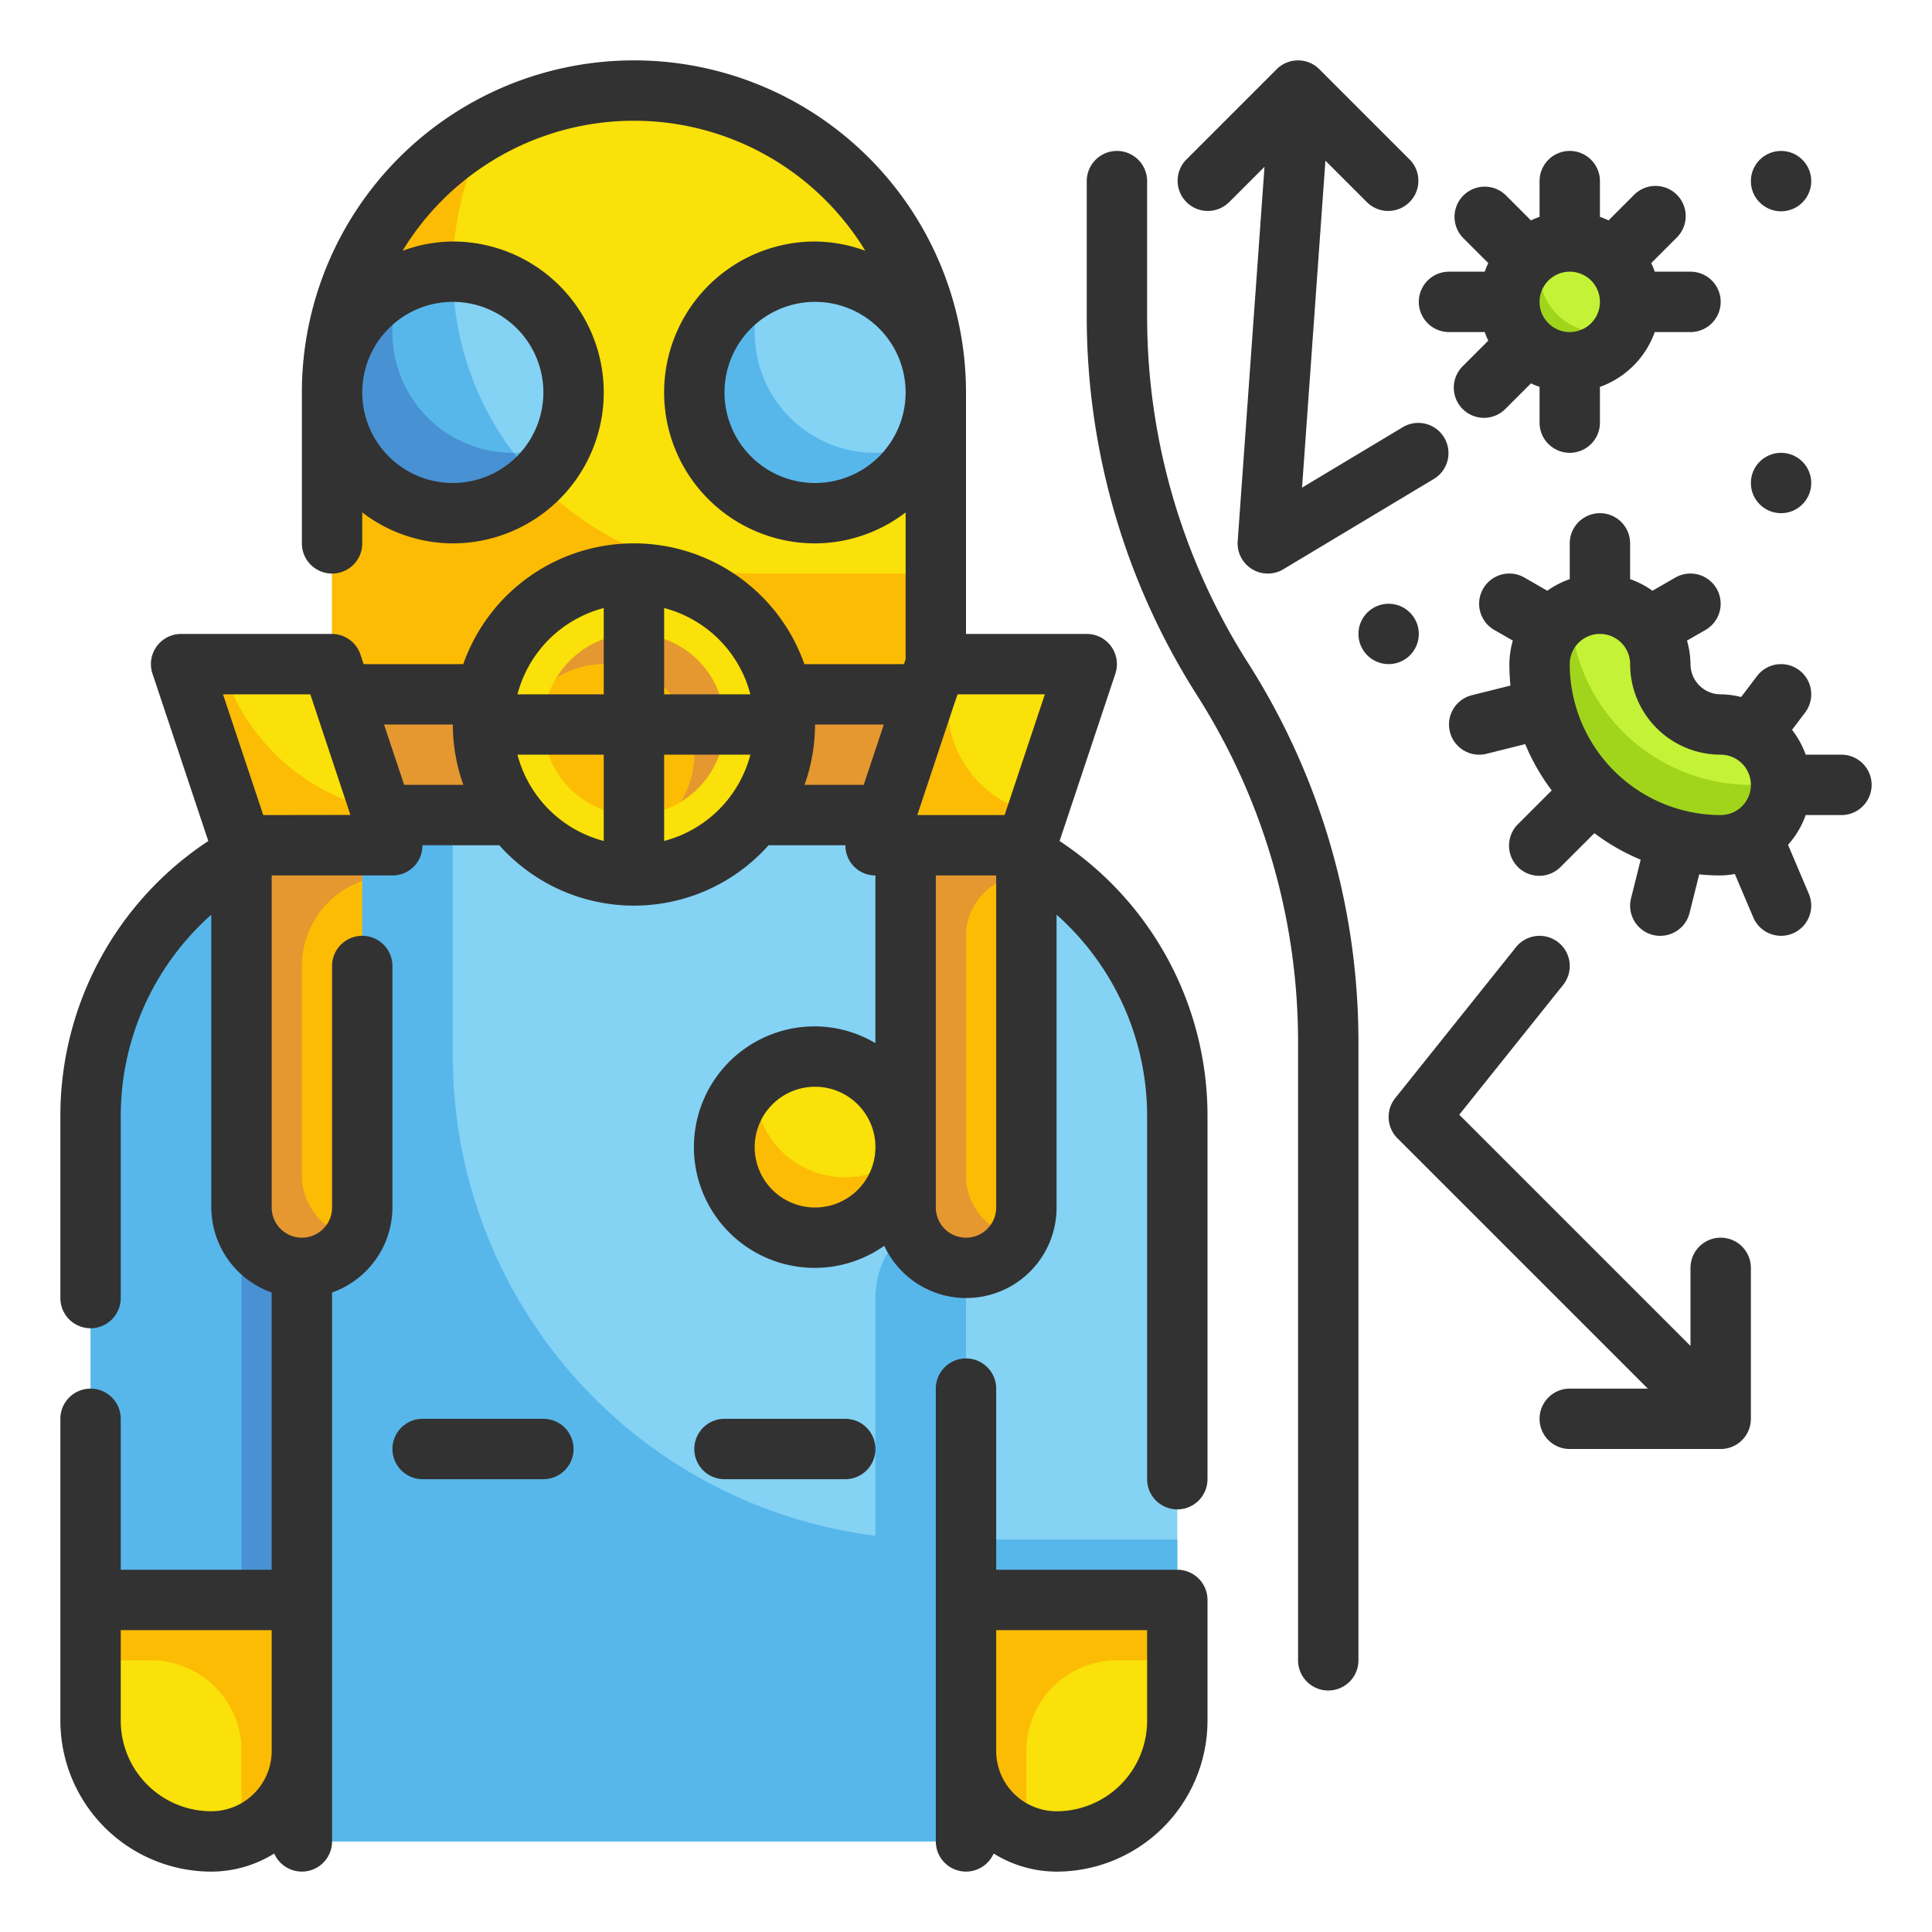 <?xml version="1.0"?><svg viewBox="0 0 64 64" xmlns="http://www.w3.org/2000/svg"><g data-name="Fill Outline" id="Fill_Outline"><g data-name="Stroke copy" id="Stroke_copy"><g><path d="M39,37V53H32v8H10V53H3V37A10,10,0,0,1,13,27H29A10,10,0,0,1,39,37Z" style="fill: #84d2f4"/><path d="M39,51v2H32v8H10V53H3V37A10,10,0,0,1,13,27h2v8A16,16,0,0,0,31,51Z" style="fill: #57b7eb"/><path d="M9,42a2,2,0,0,0,2-2V27.2a9.917,9.917,0,0,0-4,1.813V40A2,2,0,0,0,9,42Z" style="fill: #4891d3"/><rect height="12" style="fill: #4891d3" width="2" x="8" y="41"/><path d="M32,42V27.459A10.011,10.011,0,0,0,29,27V39A3,3,0,0,0,32,42Z" style="fill: #57b7eb"/><path d="M32,40h0a0,0,0,0,1,0,0V52a0,0,0,0,1,0,0H29a0,0,0,0,1,0,0V43A3,3,0,0,1,32,40Z" style="fill: #57b7eb"/><path d="M32,42a2,2,0,0,0,2-2V28.349a9.927,9.927,0,0,0-4-1.3V40A2,2,0,0,0,32,42Z" style="fill: #fcbc04"/><path d="M33.664,40.973A2.075,2.075,0,0,1,32,38.893V31a2,2,0,0,1,2-2v-.651a9.927,9.927,0,0,0-4-1.3V40a1.994,1.994,0,0,0,3.736.976C33.711,40.973,33.688,40.977,33.664,40.973Z" style="fill: #e59730"/><path d="M10,42a2,2,0,0,0,2-2V27.05a9.927,9.927,0,0,0-4,1.3V40A2,2,0,0,0,10,42Z" style="fill: #fcbc04"/><circle cx="27" cy="38" r="3" style="fill: #f9e109"/><path d="M32,53h7a0,0,0,0,1,0,0v4a4,4,0,0,1-4,4h0a3,3,0,0,1-3-3V53A0,0,0,0,1,32,53Z" style="fill: #f9e109"/><path d="M11.664,40.973A2.075,2.075,0,0,1,10,38.893V32a2.99,2.99,0,0,1,2-2.816V27.05a9.927,9.927,0,0,0-4,1.3V40a1.994,1.994,0,0,0,3.736.976C11.711,40.973,11.688,40.977,11.664,40.973Z" style="fill: #e59730"/><g><path d="M21,3h0A10,10,0,0,1,31,13V23a0,0,0,0,1,0,0H11a0,0,0,0,1,0,0V13A10,10,0,0,1,21,3Z" style="fill: #f9e109"/><path d="M25,19A10,10,0,0,1,16.217,4.217,10,10,0,0,0,11,13V23H31V19Z" style="fill: #fcbc04"/><polygon points="30 27 25 27 25 23 31 23 30 27" style="fill: #e59730"/><polygon points="34 28 29 28 31 22 36 22 34 28" style="fill: #f9e109"/><polygon points="12 27 17 27 17 23 11 23 12 27" style="fill: #e59730"/><polygon points="8 28 13 28 11 22 6 22 8 28" style="fill: #f9e109"/><circle cx="21" cy="24" r="5" style="fill: #f9e109"/><circle cx="27" cy="13" r="4" style="fill: #84d2f4"/><circle cx="15" cy="13" r="4" style="fill: #84d2f4"/><path d="M17,15a3.985,3.985,0,0,1-3.64-5.64,3.995,3.995,0,1,0,5.28,5.28A3.961,3.961,0,0,1,17,15Z" style="fill: #57b7eb"/><path d="M29,15a3.985,3.985,0,0,1-3.64-5.64,3.995,3.995,0,1,0,5.28,5.28A3.961,3.961,0,0,1,29,15Z" style="fill: #57b7eb"/><path d="M15,17a3.979,3.979,0,0,0,2.76-1.115A9.958,9.958,0,0,1,15,9a4,4,0,0,0,0,8Z" style="fill: #57b7eb"/><path d="M15,17a3.959,3.959,0,0,0,2.756-1.12A9.916,9.916,0,0,1,17.013,15H17a3.985,3.985,0,0,1-3.64-5.64A3.995,3.995,0,0,0,15,17Z" style="fill: #4891d3"/><circle cx="21" cy="24" r="3" style="fill: #fcbc04"/><path d="M21,21a2.986,2.986,0,0,0-2.554,1.446A2.965,2.965,0,0,1,20,22a3,3,0,0,1,3,3,2.965,2.965,0,0,1-.446,1.554A2.992,2.992,0,0,0,21,21Z" style="fill: #e59730"/><path d="M7.419,22.257,7.333,22H6l2,6h5l-.385-1.156A6.926,6.926,0,0,1,7.419,22.257Z" style="fill: #fcbc04"/><path d="M31.581,22.257,31.667,22H31l-2,6h5l.354-1.064A3.6,3.6,0,0,1,31.581,22.257Z" style="fill: #fcbc04"/></g><g><g><path d="M55,22h0a2,2,0,0,0-2-2h0a2,2,0,0,0-2,2h0a6,6,0,0,0,6,6h0a2,2,0,0,0,2-2h0a2,2,0,0,0-2-2h0A2,2,0,0,1,55,22Z" style="fill: #c4f236"/><path d="M58,26a6,6,0,0,1-5.986-5.73A1.99,1.99,0,0,0,51,22a6,6,0,0,0,6,6,2,2,0,0,0,2-2,1.905,1.905,0,0,0-.027-.263A1.972,1.972,0,0,1,58,26Z" style="fill: #a1d51c"/></g><circle cx="52" cy="10" r="2" style="fill: #c4f236"/><path d="M53,11a1.992,1.992,0,0,1-1.82-2.82,2,2,0,1,0,2.64,2.64A1.99,1.99,0,0,1,53,11Z" style="fill: #a1d51c"/></g><path d="M28,39a3,3,0,0,1-3-3c0-.083.018-.16.024-.242a2.991,2.991,0,1,0,4.952,2.484A2.98,2.98,0,0,1,28,39Z" style="fill: #fcbc04"/><path d="M30,38a2.978,2.978,0,0,0-1-2.221V39a2.976,2.976,0,0,0,.194,1.033A2.981,2.981,0,0,0,30,38Z" style="fill: #fcbc04"/><path d="M34,58a3,3,0,0,1,3-3h2V53H32v5a2.99,2.99,0,0,0,2,2.816Z" style="fill: #fcbc04"/><path d="M6,53H6a4,4,0,0,1,4,4v4a0,0,0,0,1,0,0H3a0,0,0,0,1,0,0V56A3,3,0,0,1,6,53Z" style="fill: #f9e109" transform="translate(13 114) rotate(-180)"/><path d="M8,58a3,3,0,0,0-3-3H3V53h7v5a2.99,2.99,0,0,1-2,2.816Z" style="fill: #fcbc04"/></g></g><g data-name="Outline copy" id="Outline_copy"><g><path d="M35.1,27.86l1.848-5.544A1,1,0,0,0,36,21H32V13a11,11,0,0,0-22,0v5a1,1,0,0,0,2,0V16.974A4.948,4.948,0,0,0,15,18,5,5,0,0,0,15,8a4.922,4.922,0,0,0-1.664.307,8.972,8.972,0,0,1,15.328,0A4.922,4.922,0,0,0,27,8a5,5,0,0,0,0,10,4.948,4.948,0,0,0,3-1.026v4.863L29.946,22h-3.3a5.99,5.99,0,0,0-11.3,0h-3.3l-.105-.316A1,1,0,0,0,11,21H6a1,1,0,0,0-.949,1.316L6.9,27.86A10.9,10.9,0,0,0,2,37v6a1,1,0,0,0,2,0V37a8.915,8.915,0,0,1,3-6.7V40a3,3,0,0,0,2,2.816V52H4V47a1,1,0,0,0-2,0V57a5.006,5.006,0,0,0,5,5,3.959,3.959,0,0,0,2.084-.6A1,1,0,0,0,11,61V42.816A3,3,0,0,0,13,40V32a1,1,0,0,0-2,0v8a1,1,0,0,1-2,0V29h4a.989.989,0,0,0,.994-1H16.54a5.973,5.973,0,0,0,8.92,0h2.546A.989.989,0,0,0,29,29v5.556A3.959,3.959,0,0,0,27,34a4,4,0,1,0,2.292,7.269A2.994,2.994,0,0,0,35,40V30.3A8.915,8.915,0,0,1,38,37V49a1,1,0,0,0,2,0V37A10.9,10.9,0,0,0,35.1,27.86ZM15,10a3,3,0,1,1-3,3A3,3,0,0,1,15,10ZM33.279,27H30.387l1.2-3.61v0L31.721,23h2.892ZM27,16a3,3,0,1,1,3-3A3,3,0,0,1,27,16Zm-2.142,7H22V20.142A4,4,0,0,1,24.858,23ZM20,20.142V23H17.142A4,4,0,0,1,20,20.142ZM7,60a3,3,0,0,1-3-3V54H9v4A2,2,0,0,1,7,60ZM8.721,27,7.387,23h2.892l.129.386v0l1.2,3.61Zm4.667-1-.667-2H15a5.976,5.976,0,0,0,.35,2Zm3.754-1H20v2.858A4,4,0,0,1,17.142,25ZM22,27.858V25h2.858A4,4,0,0,1,22,27.858ZM27,24h2.279l-.667,2H26.65A5.976,5.976,0,0,0,27,24Zm0,16a2,2,0,1,1,2-2A2,2,0,0,1,27,40Zm5,1a1,1,0,0,1-1-1V29h2V40A1,1,0,0,1,32,41Z" style="fill: #323232"/><path d="M39,52H33V46a1,1,0,0,0-2,0V61a1,1,0,0,0,1.916.4A3.959,3.959,0,0,0,35,62a5.006,5.006,0,0,0,5-5V53A1,1,0,0,0,39,52Zm-1,5a3,3,0,0,1-3,3,2,2,0,0,1-2-2V54h5Z" style="fill: #323232"/><path d="M18,47H14a1,1,0,0,0,0,2h4a1,1,0,0,0,0-2Z" style="fill: #323232"/><path d="M28,47H24a1,1,0,0,0,0,2h4a1,1,0,0,0,0-2Z" style="fill: #323232"/><path d="M38,10.481V6a1,1,0,0,0-2,0v4.481a23.353,23.353,0,0,0,3.656,12.556A21.35,21.35,0,0,1,43,34.519V55a1,1,0,0,0,2,0V34.519a23.353,23.353,0,0,0-3.656-12.556A21.35,21.35,0,0,1,38,10.481Z" style="fill: #323232"/><path d="M48,11h1.184a2.746,2.746,0,0,0,.117.285l-.837.837a1,1,0,1,0,1.414,1.414l.837-.837a2.746,2.746,0,0,0,.285.117V14a1,1,0,0,0,2,0V12.816A3,3,0,0,0,54.816,11H56a1,1,0,0,0,0-2H54.816a2.746,2.746,0,0,0-.117-.285l.837-.837a1,1,0,1,0-1.414-1.414l-.837.837A2.746,2.746,0,0,0,53,7.184V6a1,1,0,0,0-2,0V7.184a2.746,2.746,0,0,0-.285.117l-.837-.837a1,1,0,0,0-1.414,1.414l.837.837A2.746,2.746,0,0,0,49.184,9H48a1,1,0,0,0,0,2Zm4,0a1,1,0,1,1,1-1A1,1,0,0,1,52,11Z" style="fill: #323232"/><path d="M61,25H59.816a2.994,2.994,0,0,0-.452-.825L59.8,23.6A1,1,0,0,0,58.2,22.4l-.522.689A3,3,0,0,0,57,23a1,1,0,0,1-1-1,2.953,2.953,0,0,0-.116-.78l.614-.353a1,1,0,1,0-1-1.734l-.758.436A2.984,2.984,0,0,0,54,19.184V18a1,1,0,0,0-2,0v1.184a3,3,0,0,0-.744.385l-.757-.436a1,1,0,0,0-1,1.734l.615.353A2.959,2.959,0,0,0,50,22a6.945,6.945,0,0,0,.036.71l-1.279.32A1,1,0,0,0,49,25a.976.976,0,0,0,.244-.03l1.281-.32a6.989,6.989,0,0,0,.878,1.534l-1.109,1.109a1,1,0,1,0,1.414,1.414L52.816,27.6a6.989,6.989,0,0,0,1.534.878l-.32,1.281a1,1,0,0,0,.727,1.213A.976.976,0,0,0,55,31a1,1,0,0,0,.969-.757l.32-1.279A6.945,6.945,0,0,0,57,29a3.03,3.03,0,0,0,.469-.047l.611,1.438A1,1,0,0,0,59,31a.984.984,0,0,0,.391-.08,1,1,0,0,0,.529-1.311l-.689-1.623A2.979,2.979,0,0,0,59.816,27H61a1,1,0,0,0,0-2Zm-9-3a1,1,0,0,1,2,0,3,3,0,0,0,3,3,1,1,0,0,1,0,2A5.006,5.006,0,0,1,52,22Z" style="fill: #323232"/><path d="M40.707,6.707l1.181-1.181L41,17.929a1,1,0,0,0,1.513.928l5-3a1,1,0,0,0-1.03-1.714l-3.351,2.01.774-10.831,1.385,1.385a1,1,0,0,0,1.414-1.414l-3-3a1,1,0,0,0-1.414,0l-3,3a1,1,0,0,0,1.414,1.414Z" style="fill: #323232"/><path d="M57,41a1,1,0,0,0-1,1v2.586l-7.66-7.66,3.441-4.3a1,1,0,1,0-1.562-1.25l-4,5a1,1,0,0,0,.074,1.332L54.586,46H52a1,1,0,0,0,0,2h5a1,1,0,0,0,1-1V42A1,1,0,0,0,57,41Z" style="fill: #323232"/><circle cx="59" cy="16" r="1" style="fill: #323232"/><circle cx="46" cy="21" r="1" style="fill: #323232"/><circle cx="59" cy="6" r="1" style="fill: #323232"/></g></g></g></svg>